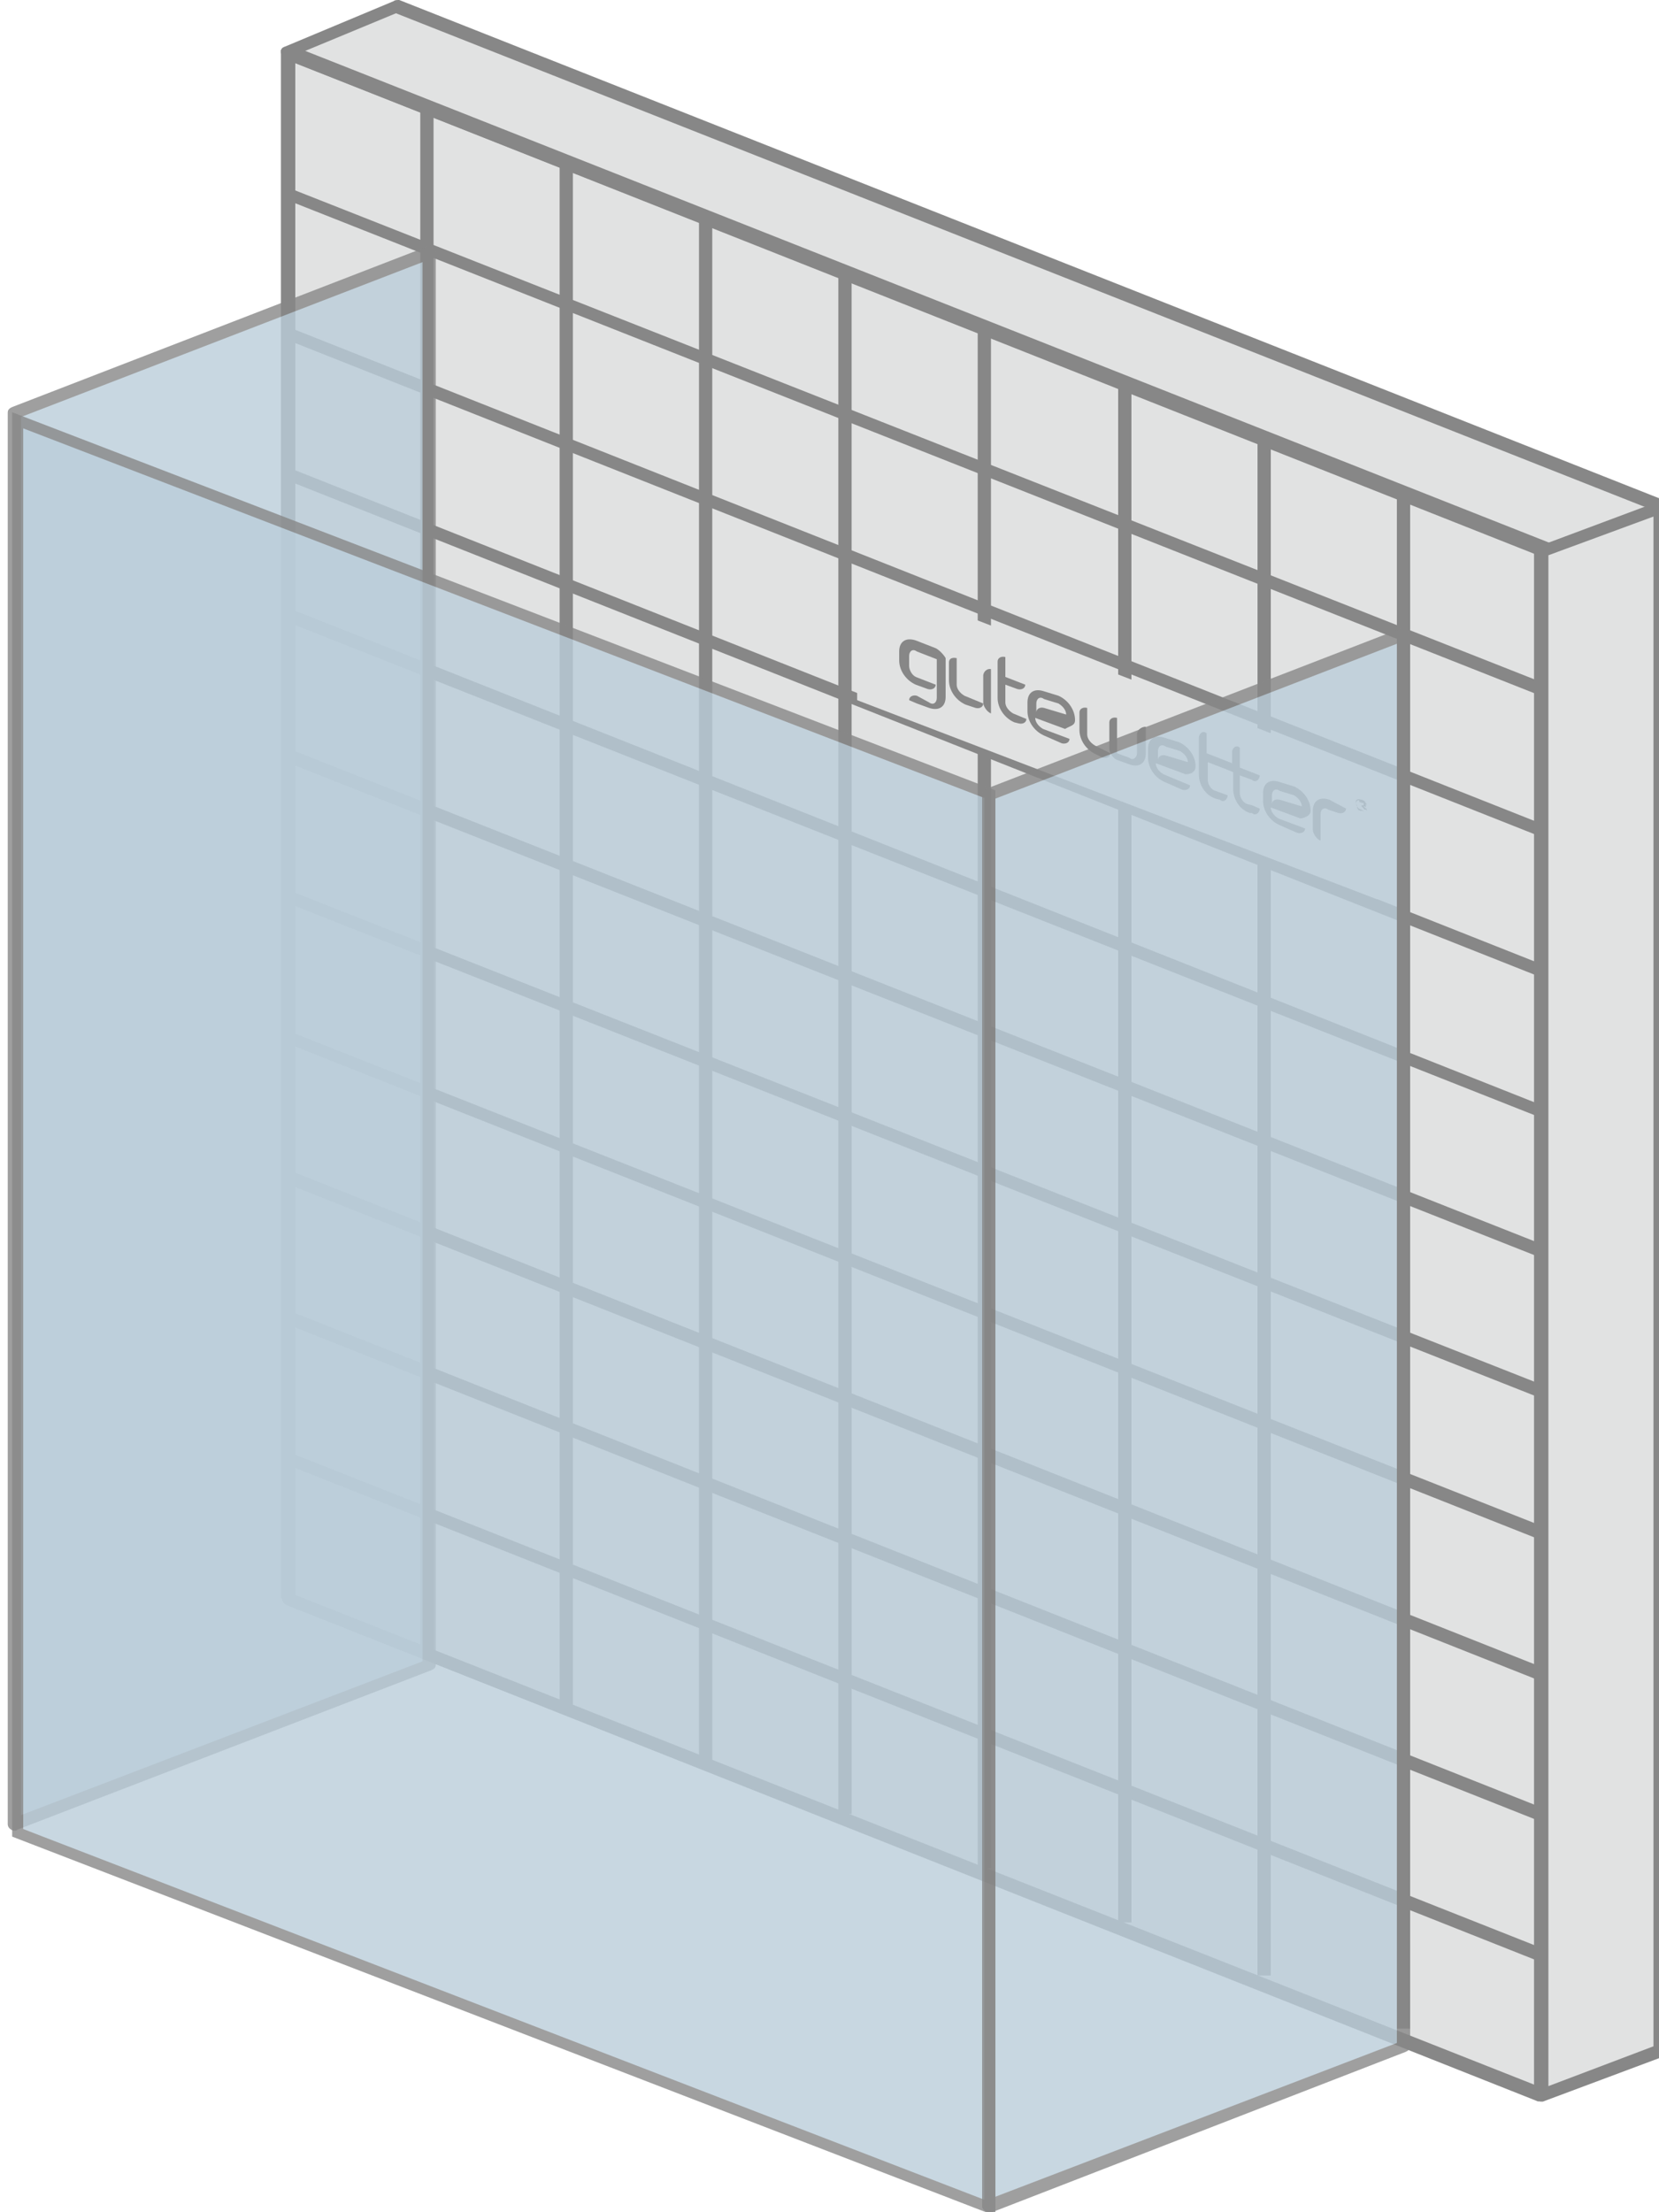 <?xml version="1.0" encoding="utf-8"?>
<!-- Generator: Adobe Illustrator 23.1.0, SVG Export Plug-In . SVG Version: 6.00 Build 0)  -->
<svg version="1.1" id="Слой_1" xmlns="http://www.w3.org/2000/svg" xmlns:xlink="http://www.w3.org/1999/xlink" x="0px" y="0px"
	 width="150px" height="200px" viewBox="0 0 150 200" style="enable-background:new 0 0 150 200;" xml:space="preserve">
<style type="text/css">
	.st0{fill:none;}
	.st1{fill:#E1E2E1;}
	.st2{fill:#868686;}
	.st3{opacity:0.8;enable-background:new    ;}
	.st4{fill:#BACCD9;}
	.st5{opacity:0.7;enable-background:new    ;}
	.st6{fill-rule:evenodd;clip-rule:evenodd;fill:#E1E2E2;}
	.st7{fill:#878787;}
	.st8{fill:#E1E2E2;}
	.st9{fill-rule:evenodd;clip-rule:evenodd;fill:#BACDDA;}
	.st10{opacity:0.8;}
	.st11{fill-rule:evenodd;clip-rule:evenodd;fill:#BACDDA;stroke:#878787;stroke-miterlimit:10;}
	.st12{fill-rule:evenodd;clip-rule:evenodd;fill:#E1E2E1;}
	.st13{fill-rule:evenodd;clip-rule:evenodd;fill:#BACCD9;}
	.st14{fill-rule:evenodd;clip-rule:evenodd;fill:#FFFFFF;}
	.st15{fill:#FFFFFF;}
	.st16{fill:#BACDDA;}
</style>
<g>
	<g>
		<g>
			<g>
				<polygon class="st6" points="35.8,0.6 26,4.6 147.3,52.6 150.1,45.8 				"/>
				<path class="st7" d="M147.3,53.2c-0.1,0-0.2,0-0.2,0L25.8,5.2c-0.2-0.1-0.4-0.3-0.4-0.5c0-0.3,0.1-0.4,0.4-0.5l9.8-4.1
					C35.7,0,35.9,0,36.1,0l114.3,45.2c0.3,0.1,0.5,0.4,0.4,0.7l-2.8,6.8c-0.1,0.2-0.2,0.3-0.3,0.3C147.4,53.2,147.4,53.2,147.3,53.2
					z M27.6,4.6L147,51.8l2.4-5.7L35.8,1.2L27.6,4.6z"/>
			</g>
		</g>
		<g>
			<polygon class="st6" points="139.4,189.4 26.1,144.5 26.1,4.9 139.4,49.6 			"/>
			<path class="st7" d="M139.4,189.9c-0.1,0-0.2,0-0.2,0L25.9,145.1c-0.2-0.1-0.4-0.3-0.4-0.5V4.9c0-0.2,0.1-0.3,0.3-0.4
				c0.2-0.1,0.4-0.1,0.5-0.1l113.3,44.7c0.2,0.1,0.4,0.3,0.4,0.5v139.7c0,0.2-0.1,0.3-0.3,0.4C139.7,189.9,139.5,189.9,139.4,189.9z
				 M26.7,144.2l112.1,44.3V50.1L26.7,5.7V144.2z"/>
		</g>
		<g>
			<g>
				<rect x="138.9" y="49.9" class="st7" width="1.2" height="138.5"/>
			</g>
			<g>
				<rect x="126.3" y="44.9" class="st7" width="1.2" height="138.5"/>
			</g>
			<g>
				<rect x="113.7" y="39.8" class="st7" width="1.2" height="138.8"/>
			</g>
			<g>
				<rect x="101.1" y="34.7" class="st7" width="1.2" height="139.1"/>
			</g>
			<g>
				<rect x="88.4" y="29.7" class="st7" width="1.2" height="139.2"/>
			</g>
			<g>
				<rect x="75.8" y="24.7" class="st7" width="1.2" height="139.3"/>
			</g>
			<g>
				<rect x="63.2" y="19.6" class="st7" width="1.2" height="139.6"/>
			</g>
			<g>
				<rect x="38" y="9.6" class="st7" width="1.2" height="139.8"/>
			</g>
			<g>
				<rect x="50.6" y="14.5" class="st7" width="1.2" height="139.8"/>
			</g>
			<g>
				<rect x="25.4" y="4.5" class="st7" width="1.2" height="140"/>
			</g>
		</g>
		<g>
			<g>
				<g>
					<polygon class="st7" points="25.9,5.4 26.3,4.3 139.6,49.1 139.2,50.1 					"/>
				</g>
				<g>
					<polygon class="st7" points="26,18.1 26.4,17.1 139.7,61.8 139.3,62.9 					"/>
				</g>
				<g>
					<polygon class="st7" points="25.9,30.7 26.4,29.7 139.7,74.6 139.2,75.6 					"/>
				</g>
				<g>
					<polygon class="st7" points="25.9,43.4 26.4,42.4 139.7,87.3 139.2,88.3 					"/>
				</g>
				<g>
					<polygon class="st7" points="25.9,56.2 26.4,55.1 139.6,100 139.2,101 					"/>
				</g>
				<g>
					<polygon class="st7" points="25.9,68.9 26.4,67.8 139.7,112.6 139.3,113.7 					"/>
				</g>
				<g>
					<polygon class="st7" points="25.9,81.6 26.4,80.6 139.7,125.3 139.3,126.4 					"/>
				</g>
				<g>
					<polygon class="st7" points="25.9,94.3 26.3,93.3 139.5,138 139,139.1 					"/>
				</g>
				<g>
					<polygon class="st7" points="25.9,107 26.4,105.9 139.6,150.8 139.1,151.9 					"/>
				</g>
				<g>
					<polygon class="st7" points="25.9,119.7 26.4,118.6 139.6,163.5 139.1,164.6 					"/>
				</g>
				<g>
					<polygon class="st7" points="25.9,132.4 26.4,131.4 139.6,176.2 139.1,177.3 					"/>
				</g>
				<g>
					<polygon class="st7" points="25.9,145.1 26.4,144.1 139.5,189 139.1,190 					"/>
				</g>
			</g>
		</g>
	</g>
	<g>
		<polygon class="st8" points="124.5,81.3 77.5,63.3 77.5,51.9 124.8,70.1 		"/>
	</g>
	<g>
		<g>
			<path class="st7" d="M84.6,58.6l-1.8-0.7c-0.9-0.3-1.5,0.1-1.5,1v0.8c0,0.9,0.6,1.8,1.5,2.2l1.1,0.4l0,0c0.4,0.1,0.7-0.1,0.7-0.4
				l-1.8-0.7c-0.4-0.2-0.6-0.7-0.6-1v-0.9c0-0.4,0.3-0.7,0.7-0.4l1.8,0.7v3.5c0,0.4-0.3,0.7-0.7,0.4l-1.1-0.6
				c-0.4-0.1-0.7,0.1-0.7,0.4l0.7,0.3l1.1,0.4c0.9,0.3,1.5-0.1,1.5-1v-3.5C85.4,59.3,85,58.8,84.6,58.6"/>
		</g>
		<g>
			<path class="st7" d="M120.2,72.3c-0.9-0.3-1.5,0.1-1.5,1V75c0,0.4,0.4,0.9,0.7,1v-2.4c0-0.4,0.3-0.7,0.7-0.4l0.9,0.3
				c0.4,0.1,0.7-0.1,0.7-0.4L120.2,72.3z"/>
		</g>
		<g>
			<path class="st7" d="M91.6,64.5c-0.5-0.3-0.7-0.7-0.7-1v-1.6l1.1,0.4c0.4,0.1,0.7-0.1,0.7-0.4l-1.8-0.7v-1.8
				c-0.4-0.1-0.7,0.1-0.7,0.4v3.3c0,0.9,0.6,1.8,1.5,2.2l0.4,0.1c0.4,0.1,0.7-0.1,0.7-0.4L91.6,64.5z"/>
		</g>
		<g>
			<path class="st7" d="M113,73.5c-0.9-0.3-1.5-1.2-1.5-2.2v-1.5l-2.3-0.9v1.6c0,0.4,0.3,0.9,0.7,1l1.1,0.4c0,0.4-0.4,0.7-0.7,0.4
				l-0.4-0.1c-0.9-0.3-1.5-1.2-1.5-2.2v-3.3c0-0.4,0.4-0.7,0.7-0.4v1.8l2.3,0.9v-1c0-0.4,0.4-0.7,0.7-0.4v1.8l1.8,0.7
				c0,0.4-0.4,0.7-0.7,0.4l-1.1-0.4v1.6c0,0.4,0.3,0.9,0.7,1l0.4,0.1l0.7,0.3c0,0.4-0.4,0.7-0.7,0.4L113,73.5z"/>
		</g>
		<g>
			<path class="st7" d="M88.9,61.1v2.4c0,0.4,0.4,0.9,0.7,1v-4C89.3,60.4,88.9,60.7,88.9,61.1"/>
		</g>
		<g>
			<path class="st7" d="M87.2,62.9c-0.5-0.3-0.7-0.7-0.7-1v-2.4c-0.5-0.1-0.7,0.1-0.7,0.4v1.6c0,0.9,0.6,1.8,1.5,2.2l0.9,0.3
				c0.4,0.1,0.7-0.1,0.7-0.4L87.2,62.9z"/>
		</g>
		<g>
			<path class="st7" d="M102.8,66.4v1.7c0,0.4-0.4,0.7-0.7,0.4l-1.1-0.4v-3.2c-0.4-0.1-0.7,0.1-0.7,0.4v2.4c0,0.4,0.4,0.9,0.7,1
				l1.1,0.4c0.8,0.3,1.5,0,1.5-1l0,0v-2.4C103.2,65.7,102.8,66,102.8,66.4 M99,67.4c-0.5-0.3-0.7-0.7-0.7-1V64
				c-0.4-0.1-0.7,0.1-0.7,0.4V66c0,0.9,0.6,1.8,1.5,2.2l0.6,0.3c0.4,0.1,0.7-0.1,0.7-0.4L99,67.4z"/>
		</g>
		<g>
			<path class="st7" d="M94.4,64c-0.4-0.1-0.7,0.1-0.7,0.4v-0.8c0-0.4,0.3-0.7,0.7-0.4l1.3,0.4c0.5,0.3,0.7,0.7,0.7,1L94.4,64z
				 M97.2,65.1c0-0.9-0.6-1.8-1.5-2.2l-1.3-0.4c-0.9-0.3-1.5,0.1-1.5,1v0.8c0,0.9,0.6,1.8,1.5,2.2l1.6,0.7c0.4,0.1,0.7-0.1,0.7-0.4
				l-2.4-0.9c-0.5-0.3-0.7-0.7-0.7-1l2.7,1C96.8,65.6,97.2,65.6,97.2,65.1"/>
		</g>
		<g>
			<path class="st7" d="M105.4,68.3c-0.4-0.1-0.7,0.1-0.7,0.4v-0.8c0-0.4,0.3-0.7,0.7-0.4l1.3,0.4c0.5,0.3,0.7,0.7,0.7,1L105.4,68.3
				z M108.1,69.3c0-0.9-0.6-1.8-1.5-2.2l-1.3-0.4c-0.9-0.3-1.5,0.1-1.5,1v0.8c0,0.9,0.6,1.8,1.5,2.2l1.6,0.7
				c0.4,0.1,0.7-0.1,0.7-0.4l-2.4-1c-0.5-0.3-0.7-0.7-0.7-1l2.7,1C107.8,70,108.1,69.7,108.1,69.3"/>
		</g>
		<g>
			<path class="st7" d="M115.7,72.3c-0.4-0.1-0.7,0.1-0.7,0.4v-0.8c0-0.4,0.3-0.7,0.7-0.4l1.3,0.4c0.5,0.3,0.7,0.7,0.7,1L115.7,72.3
				z M118.5,73.3c0-0.9-0.6-1.8-1.5-2.2l-1.3-0.4c-0.9-0.3-1.5,0.1-1.5,1v0.7c0,0.9,0.6,1.8,1.5,2.2l1.6,0.7
				c0.4,0.1,0.7-0.1,0.7-0.4l-2.4-0.9c-0.5-0.3-0.7-0.7-0.7-1l2.7,1C118.1,73.9,118.5,73.7,118.5,73.3"/>
		</g>
		<g>
			<path class="st7" d="M122.9,73v-0.6c0,0,0,0,0-0.1s0,0,0.1,0l0.3,0.1c0,0,0.1,0,0.1,0.1c0,0.1,0.1,0.1,0.1,0.3
				c0,0.3-0.1,0.1-0.1,0.1h-0.1l0.3,0.3h-0.2l-0.3-0.3c0,0,0,0,0-0.1l0,0h0.1h0.1l0,0v-0.1c0,0,0,0,0-0.1c0,0,0,0-0.1,0l-0.3-0.1
				l0,0l0,0L122.9,73L122.9,73z M122.7,73c0.1,0.3,0.3,0.3,0.4,0.3c0.1,0,0.3,0.1,0.4,0c0.1-0.1,0.1-0.3,0.1-0.3s0-0.3-0.1-0.3
				c-0.1-0.3-0.3-0.3-0.4-0.3c-0.1,0-0.3-0.1-0.4,0c-0.1,0.1-0.1,0.3-0.1,0.3C122.7,72.7,122.7,73,122.7,73 M122.7,72.3
				c0.1-0.1,0.3,0,0.4,0c0.1,0,0.3,0.1,0.4,0.3c0.1,0.1,0.1,0.3,0.1,0.4c0,0.1,0,0.3-0.1,0.3c-0.1,0.1-0.3,0-0.4-0.1
				c-0.1,0-0.3-0.1-0.4-0.3c-0.1-0.1-0.1-0.3-0.1-0.4C122.6,72.4,122.6,72.3,122.7,72.3"/>
		</g>
	</g>
	<g class="st3">
		<polygon class="st9" points="38.8,150.5 1.4,164.9 1.4,37.3 38.8,22.9 		"/>
		<path class="st7" d="M1.4,165.5c-0.1,0-0.3,0-0.4-0.1c-0.2-0.1-0.3-0.3-0.3-0.5V37.3c0-0.3,0.2-0.4,0.4-0.5l37.5-14.5
			c0.2-0.1,0.4-0.1,0.5,0.1c0.2,0.1,0.3,0.3,0.3,0.4v127.7c0,0.3-0.2,0.4-0.4,0.5L1.6,165.4C1.5,165.5,1.4,165.5,1.4,165.5z
			 M1.9,37.7v126.4l36.3-13.9V23.7L1.9,37.7z"/>
	</g>
	<g class="st3">
		<polygon class="st11" points="1.6,165.7 89.5,199.6 89.5,71.8 1.6,38 		"/>
	</g>
	<g class="st3">
		<polygon class="st9" points="126.9,185 89.5,199.5 89.5,71.8 126.9,57.4 		"/>
		<path class="st7" d="M89.5,200c-0.1,0-0.3,0-0.4-0.1c-0.2-0.1-0.3-0.3-0.3-0.4V71.8c0-0.3,0.2-0.4,0.4-0.5l37.5-14.5
			c0.2-0.1,0.4-0.1,0.5,0.1c0.2,0.1,0.3,0.3,0.3,0.4V185c0,0.3-0.2,0.4-0.4,0.5L89.7,200C89.6,200,89.5,200,89.5,200z M90,72.2
			v126.4l36.3-13.9V58.2L90,72.2z"/>
	</g>
	<g>
		<polygon class="st6" points="139.4,49.9 150.1,45.9 150.1,185.5 139.4,189.5 		"/>
		<path class="st7" d="M139.4,190c-0.1,0-0.3,0-0.4-0.1c-0.2-0.1-0.3-0.3-0.3-0.4V49.9c0-0.3,0.2-0.4,0.4-0.5l10.7-4
			c0.2-0.1,0.4-0.1,0.5,0.1c0.2,0.1,0.3,0.3,0.3,0.4v139.6c0,0.3-0.2,0.4-0.4,0.5l-10.7,4C139.6,190,139.5,190,139.4,190z M140,50.2
			v138.4l9.5-3.6V46.7L140,50.2z"/>
	</g>
</g>
</svg>
